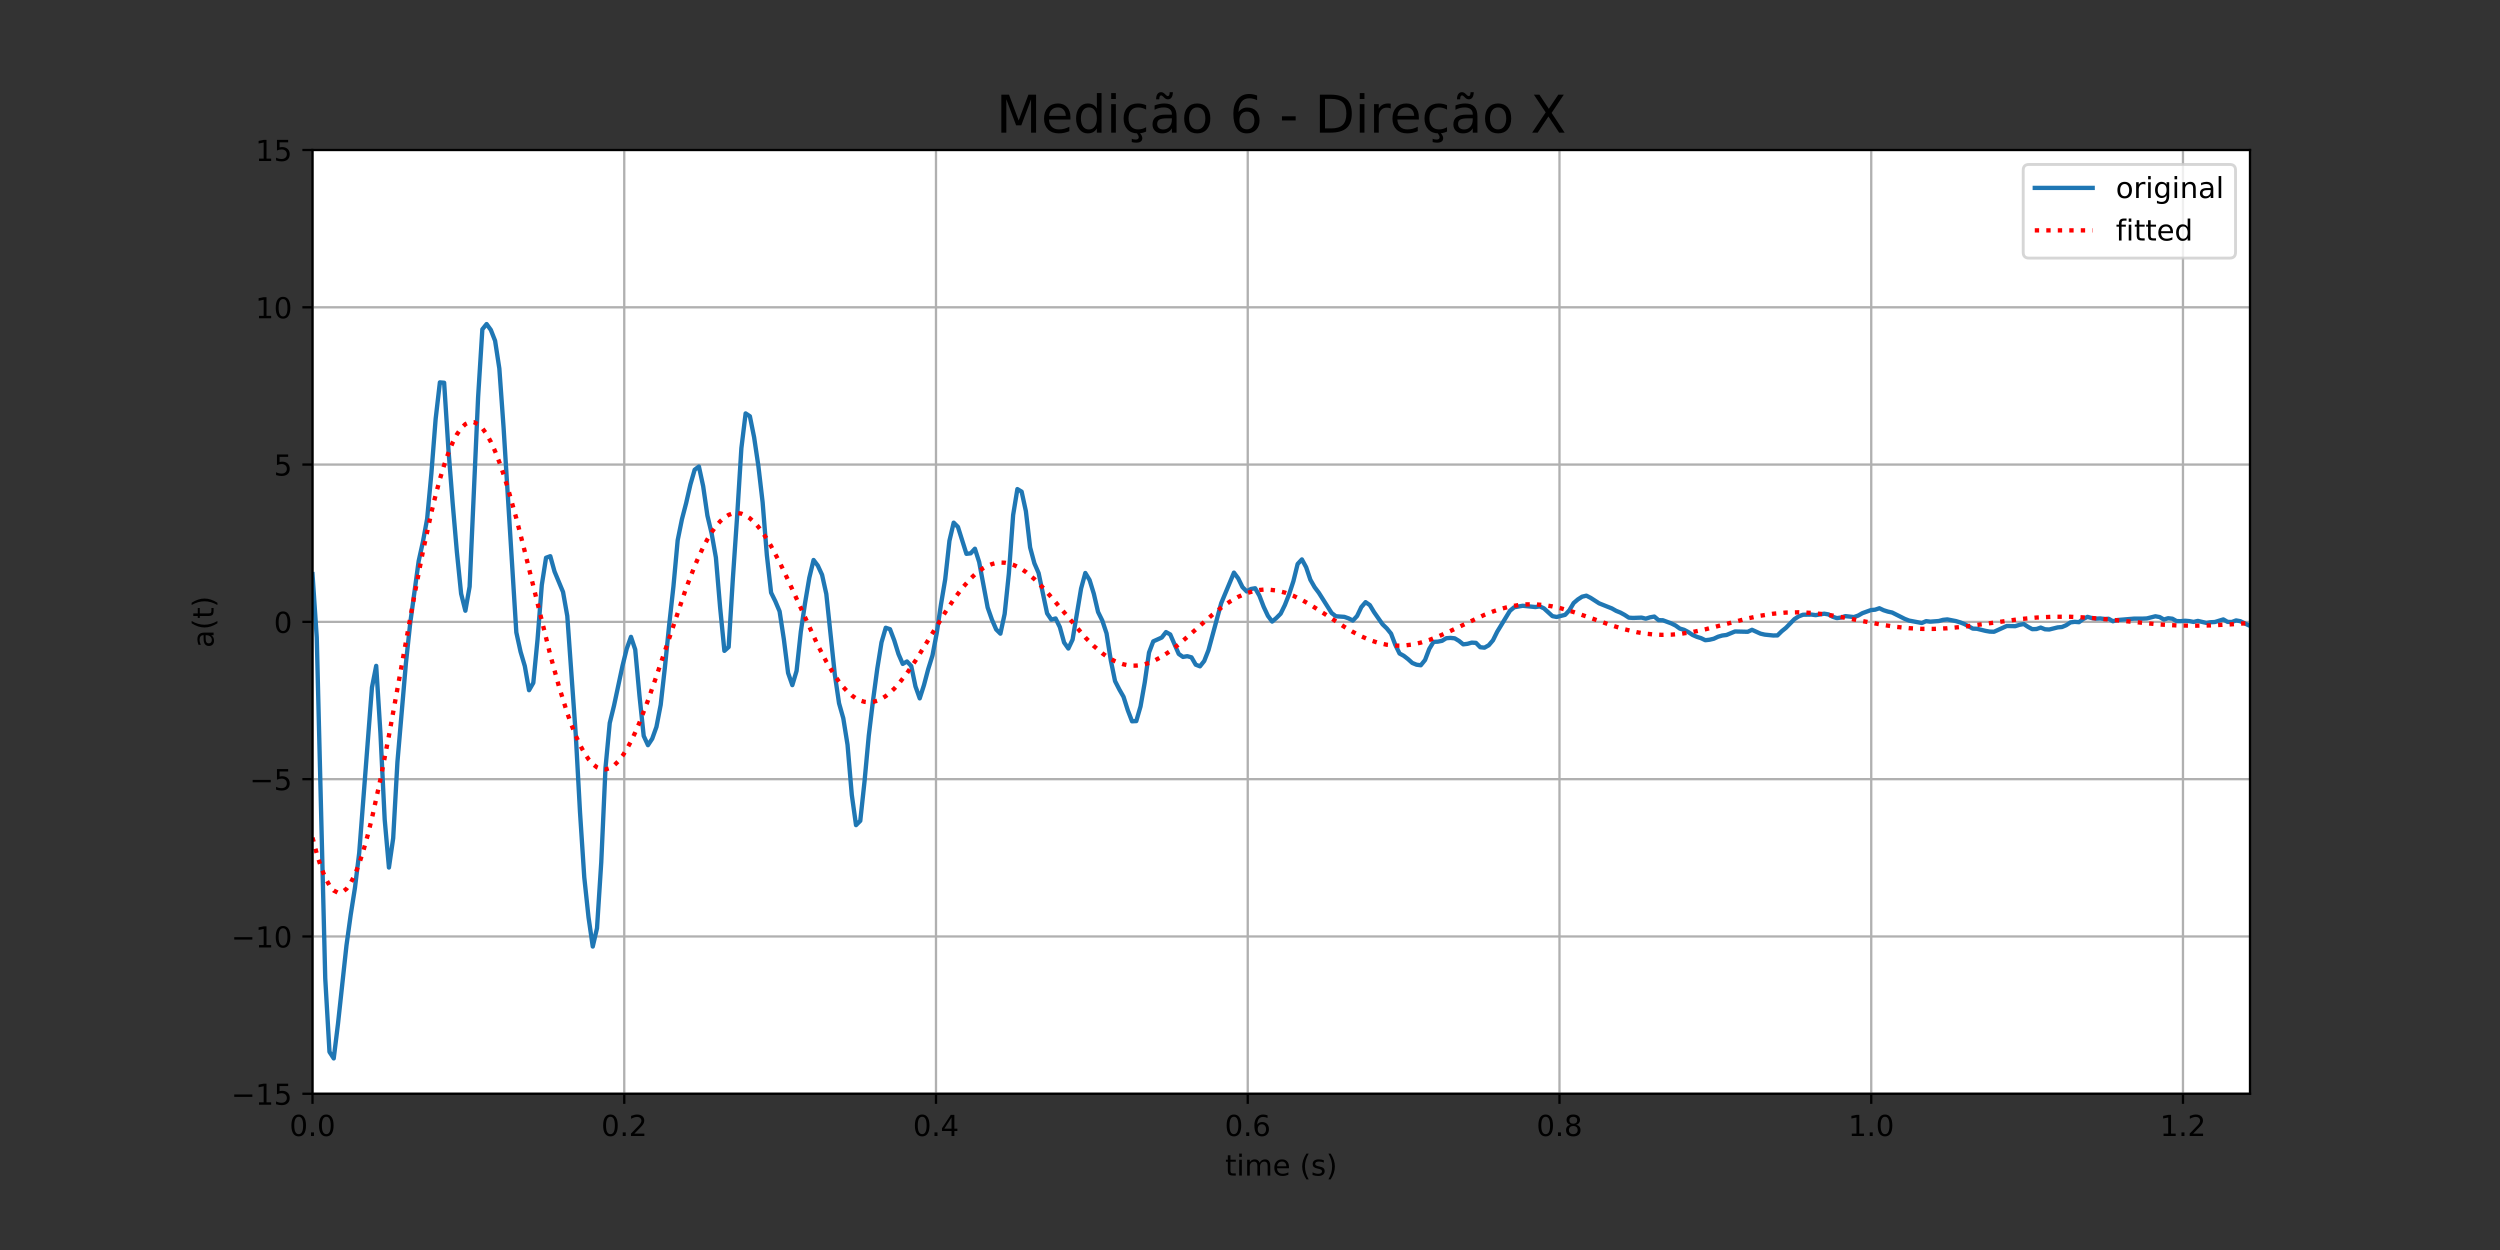<?xml version="1.0" encoding="utf-8" standalone="no"?>
<!DOCTYPE svg PUBLIC "-//W3C//DTD SVG 1.1//EN"
  "http://www.w3.org/Graphics/SVG/1.1/DTD/svg11.dtd">
<!-- Created with matplotlib (https://matplotlib.org/) -->
<svg height="432pt" version="1.1" viewBox="0 0 864 432" width="864pt" xmlns="http://www.w3.org/2000/svg" xmlns:xlink="http://www.w3.org/1999/xlink">
 <rect x="0" y="0" width="864" height="432" fill="#333333" stroke="none"/>
 <defs>
  <style type="text/css">*{stroke-linecap:butt;stroke-linejoin:round;}</style>
 </defs>
 <g id="figure_1">
  <g id="patch_1">
   <path d="M 0 432 
L 864 432 
L 864 0 
L 0 0 
z
" style="fill:none;"/>
  </g>
  <g id="axes_1">
   <g id="patch_2">
    <path d="M 108 378 
L 777.6 378 
L 777.6 51.84 
L 108 51.84 
z
" style="fill:#ffffff;"/>
   </g>
   <g id="matplotlib.axis_1">
    <g id="xtick_1">
     <g id="line2d_1">
      <path clip-path="url(#p789854ca48)" d="M 108 378 
L 108 51.84 
" style="fill:none;stroke:#b0b0b0;stroke-linecap:square;stroke-width:0.8;"/>
     </g>
     <g id="line2d_2">
      <defs>
       <path d="M 0 0 
L 0 3.5 
" id="mef9966f725" style="stroke:#000000;stroke-width:0.8;"/>
      </defs>
      <g>
       <use style="stroke:#000000;stroke-width:0.8;" x="108" xlink:href="#mef9966f725" y="378"/>
      </g>
     </g>
     <g id="text_1">
      <!-- 0.0 -->
      <g transform="translate(100.048 392.598)scale(0.1 -0.1)">
       <defs>
        <path d="M 31.781 66.406 
Q 24.172 66.406 20.328 58.906 
Q 16.5 51.422 16.5 36.375 
Q 16.5 21.391 20.328 13.891 
Q 24.172 6.391 31.781 6.391 
Q 39.453 6.391 43.281 13.891 
Q 47.125 21.391 47.125 36.375 
Q 47.125 51.422 43.281 58.906 
Q 39.453 66.406 31.781 66.406 
z
M 31.781 74.219 
Q 44.047 74.219 50.516 64.516 
Q 56.984 54.828 56.984 36.375 
Q 56.984 17.969 50.516 8.266 
Q 44.047 -1.422 31.781 -1.422 
Q 19.531 -1.422 13.062 8.266 
Q 6.594 17.969 6.594 36.375 
Q 6.594 54.828 13.062 64.516 
Q 19.531 74.219 31.781 74.219 
z
" id="DejaVuSans-48"/>
        <path d="M 10.688 12.406 
L 21 12.406 
L 21 0 
L 10.688 0 
z
" id="DejaVuSans-46"/>
       </defs>
       <use xlink:href="#DejaVuSans-48"/>
       <use x="63.623" xlink:href="#DejaVuSans-46"/>
       <use x="95.41" xlink:href="#DejaVuSans-48"/>
      </g>
     </g>
    </g>
    <g id="xtick_2">
     <g id="line2d_3">
      <path clip-path="url(#p789854ca48)" d="M 215.739 378 
L 215.739 51.84 
" style="fill:none;stroke:#b0b0b0;stroke-linecap:square;stroke-width:0.8;"/>
     </g>
     <g id="line2d_4">
      <g>
       <use style="stroke:#000000;stroke-width:0.8;" x="215.739" xlink:href="#mef9966f725" y="378"/>
      </g>
     </g>
     <g id="text_2">
      <!-- 0.2 -->
      <g transform="translate(207.788 392.598)scale(0.1 -0.1)">
       <defs>
        <path d="M 19.188 8.297 
L 53.609 8.297 
L 53.609 0 
L 7.328 0 
L 7.328 8.297 
Q 12.938 14.109 22.625 23.891 
Q 32.328 33.688 34.812 36.531 
Q 39.547 41.844 41.422 45.531 
Q 43.312 49.219 43.312 52.781 
Q 43.312 58.594 39.234 62.25 
Q 35.156 65.922 28.609 65.922 
Q 23.969 65.922 18.812 64.312 
Q 13.672 62.703 7.812 59.422 
L 7.812 69.391 
Q 13.766 71.781 18.938 73 
Q 24.125 74.219 28.422 74.219 
Q 39.75 74.219 46.484 68.547 
Q 53.219 62.891 53.219 53.422 
Q 53.219 48.922 51.531 44.891 
Q 49.859 40.875 45.406 35.406 
Q 44.188 33.984 37.641 27.219 
Q 31.109 20.453 19.188 8.297 
z
" id="DejaVuSans-50"/>
       </defs>
       <use xlink:href="#DejaVuSans-48"/>
       <use x="63.623" xlink:href="#DejaVuSans-46"/>
       <use x="95.41" xlink:href="#DejaVuSans-50"/>
      </g>
     </g>
    </g>
    <g id="xtick_3">
     <g id="line2d_5">
      <path clip-path="url(#p789854ca48)" d="M 323.479 378 
L 323.479 51.84 
" style="fill:none;stroke:#b0b0b0;stroke-linecap:square;stroke-width:0.8;"/>
     </g>
     <g id="line2d_6">
      <g>
       <use style="stroke:#000000;stroke-width:0.8;" x="323.479" xlink:href="#mef9966f725" y="378"/>
      </g>
     </g>
     <g id="text_3">
      <!-- 0.4 -->
      <g transform="translate(315.527 392.598)scale(0.1 -0.1)">
       <defs>
        <path d="M 37.797 64.312 
L 12.891 25.391 
L 37.797 25.391 
z
M 35.203 72.906 
L 47.609 72.906 
L 47.609 25.391 
L 58.016 25.391 
L 58.016 17.188 
L 47.609 17.188 
L 47.609 0 
L 37.797 0 
L 37.797 17.188 
L 4.891 17.188 
L 4.891 26.703 
z
" id="DejaVuSans-52"/>
       </defs>
       <use xlink:href="#DejaVuSans-48"/>
       <use x="63.623" xlink:href="#DejaVuSans-46"/>
       <use x="95.41" xlink:href="#DejaVuSans-52"/>
      </g>
     </g>
    </g>
    <g id="xtick_4">
     <g id="line2d_7">
      <path clip-path="url(#p789854ca48)" d="M 431.218 378 
L 431.218 51.84 
" style="fill:none;stroke:#b0b0b0;stroke-linecap:square;stroke-width:0.8;"/>
     </g>
     <g id="line2d_8">
      <g>
       <use style="stroke:#000000;stroke-width:0.8;" x="431.218" xlink:href="#mef9966f725" y="378"/>
      </g>
     </g>
     <g id="text_4">
      <!-- 0.6 -->
      <g transform="translate(423.266 392.598)scale(0.1 -0.1)">
       <defs>
        <path d="M 33.016 40.375 
Q 26.375 40.375 22.484 35.828 
Q 18.609 31.297 18.609 23.391 
Q 18.609 15.531 22.484 10.953 
Q 26.375 6.391 33.016 6.391 
Q 39.656 6.391 43.531 10.953 
Q 47.406 15.531 47.406 23.391 
Q 47.406 31.297 43.531 35.828 
Q 39.656 40.375 33.016 40.375 
z
M 52.594 71.297 
L 52.594 62.312 
Q 48.875 64.062 45.094 64.984 
Q 41.312 65.922 37.594 65.922 
Q 27.828 65.922 22.672 59.328 
Q 17.531 52.734 16.797 39.406 
Q 19.672 43.656 24.016 45.922 
Q 28.375 48.188 33.594 48.188 
Q 44.578 48.188 50.953 41.516 
Q 57.328 34.859 57.328 23.391 
Q 57.328 12.156 50.688 5.359 
Q 44.047 -1.422 33.016 -1.422 
Q 20.359 -1.422 13.672 8.266 
Q 6.984 17.969 6.984 36.375 
Q 6.984 53.656 15.188 63.938 
Q 23.391 74.219 37.203 74.219 
Q 40.922 74.219 44.703 73.484 
Q 48.484 72.75 52.594 71.297 
z
" id="DejaVuSans-54"/>
       </defs>
       <use xlink:href="#DejaVuSans-48"/>
       <use x="63.623" xlink:href="#DejaVuSans-46"/>
       <use x="95.41" xlink:href="#DejaVuSans-54"/>
      </g>
     </g>
    </g>
    <g id="xtick_5">
     <g id="line2d_9">
      <path clip-path="url(#p789854ca48)" d="M 538.957 378 
L 538.957 51.84 
" style="fill:none;stroke:#b0b0b0;stroke-linecap:square;stroke-width:0.8;"/>
     </g>
     <g id="line2d_10">
      <g>
       <use style="stroke:#000000;stroke-width:0.8;" x="538.957" xlink:href="#mef9966f725" y="378"/>
      </g>
     </g>
     <g id="text_5">
      <!-- 0.8 -->
      <g transform="translate(531.006 392.598)scale(0.1 -0.1)">
       <defs>
        <path d="M 31.781 34.625 
Q 24.75 34.625 20.719 30.859 
Q 16.703 27.094 16.703 20.516 
Q 16.703 13.922 20.719 10.156 
Q 24.75 6.391 31.781 6.391 
Q 38.812 6.391 42.859 10.172 
Q 46.922 13.969 46.922 20.516 
Q 46.922 27.094 42.891 30.859 
Q 38.875 34.625 31.781 34.625 
z
M 21.922 38.812 
Q 15.578 40.375 12.031 44.719 
Q 8.5 49.078 8.5 55.328 
Q 8.5 64.062 14.719 69.141 
Q 20.953 74.219 31.781 74.219 
Q 42.672 74.219 48.875 69.141 
Q 55.078 64.062 55.078 55.328 
Q 55.078 49.078 51.531 44.719 
Q 48 40.375 41.703 38.812 
Q 48.828 37.156 52.797 32.312 
Q 56.781 27.484 56.781 20.516 
Q 56.781 9.906 50.312 4.234 
Q 43.844 -1.422 31.781 -1.422 
Q 19.734 -1.422 13.25 4.234 
Q 6.781 9.906 6.781 20.516 
Q 6.781 27.484 10.781 32.312 
Q 14.797 37.156 21.922 38.812 
z
M 18.312 54.391 
Q 18.312 48.734 21.844 45.562 
Q 25.391 42.391 31.781 42.391 
Q 38.141 42.391 41.719 45.562 
Q 45.312 48.734 45.312 54.391 
Q 45.312 60.062 41.719 63.234 
Q 38.141 66.406 31.781 66.406 
Q 25.391 66.406 21.844 63.234 
Q 18.312 60.062 18.312 54.391 
z
" id="DejaVuSans-56"/>
       </defs>
       <use xlink:href="#DejaVuSans-48"/>
       <use x="63.623" xlink:href="#DejaVuSans-46"/>
       <use x="95.41" xlink:href="#DejaVuSans-56"/>
      </g>
     </g>
    </g>
    <g id="xtick_6">
     <g id="line2d_11">
      <path clip-path="url(#p789854ca48)" d="M 646.697 378 
L 646.697 51.84 
" style="fill:none;stroke:#b0b0b0;stroke-linecap:square;stroke-width:0.8;"/>
     </g>
     <g id="line2d_12">
      <g>
       <use style="stroke:#000000;stroke-width:0.8;" x="646.697" xlink:href="#mef9966f725" y="378"/>
      </g>
     </g>
     <g id="text_6">
      <!-- 1.0 -->
      <g transform="translate(638.745 392.598)scale(0.1 -0.1)">
       <defs>
        <path d="M 12.406 8.297 
L 28.516 8.297 
L 28.516 63.922 
L 10.984 60.406 
L 10.984 69.391 
L 28.422 72.906 
L 38.281 72.906 
L 38.281 8.297 
L 54.391 8.297 
L 54.391 0 
L 12.406 0 
z
" id="DejaVuSans-49"/>
       </defs>
       <use xlink:href="#DejaVuSans-49"/>
       <use x="63.623" xlink:href="#DejaVuSans-46"/>
       <use x="95.41" xlink:href="#DejaVuSans-48"/>
      </g>
     </g>
    </g>
    <g id="xtick_7">
     <g id="line2d_13">
      <path clip-path="url(#p789854ca48)" d="M 754.436 378 
L 754.436 51.84 
" style="fill:none;stroke:#b0b0b0;stroke-linecap:square;stroke-width:0.8;"/>
     </g>
     <g id="line2d_14">
      <g>
       <use style="stroke:#000000;stroke-width:0.8;" x="754.436" xlink:href="#mef9966f725" y="378"/>
      </g>
     </g>
     <g id="text_7">
      <!-- 1.2 -->
      <g transform="translate(746.484 392.598)scale(0.1 -0.1)">
       <use xlink:href="#DejaVuSans-49"/>
       <use x="63.623" xlink:href="#DejaVuSans-46"/>
       <use x="95.41" xlink:href="#DejaVuSans-50"/>
      </g>
     </g>
    </g>
    <g id="text_8">
     <!-- time (s) -->
     <g transform="translate(423.409 406.277)scale(0.1 -0.1)">
      <defs>
       <path d="M 18.312 70.219 
L 18.312 54.688 
L 36.812 54.688 
L 36.812 47.703 
L 18.312 47.703 
L 18.312 18.016 
Q 18.312 11.328 20.141 9.422 
Q 21.969 7.516 27.594 7.516 
L 36.812 7.516 
L 36.812 0 
L 27.594 0 
Q 17.188 0 13.234 3.875 
Q 9.281 7.766 9.281 18.016 
L 9.281 47.703 
L 2.688 47.703 
L 2.688 54.688 
L 9.281 54.688 
L 9.281 70.219 
z
" id="DejaVuSans-116"/>
       <path d="M 9.422 54.688 
L 18.406 54.688 
L 18.406 0 
L 9.422 0 
z
M 9.422 75.984 
L 18.406 75.984 
L 18.406 64.594 
L 9.422 64.594 
z
" id="DejaVuSans-105"/>
       <path d="M 52 44.188 
Q 55.375 50.25 60.062 53.125 
Q 64.75 56 71.094 56 
Q 79.641 56 84.281 50.016 
Q 88.922 44.047 88.922 33.016 
L 88.922 0 
L 79.891 0 
L 79.891 32.719 
Q 79.891 40.578 77.094 44.375 
Q 74.312 48.188 68.609 48.188 
Q 61.625 48.188 57.562 43.547 
Q 53.516 38.922 53.516 30.906 
L 53.516 0 
L 44.484 0 
L 44.484 32.719 
Q 44.484 40.625 41.703 44.406 
Q 38.922 48.188 33.109 48.188 
Q 26.219 48.188 22.156 43.531 
Q 18.109 38.875 18.109 30.906 
L 18.109 0 
L 9.078 0 
L 9.078 54.688 
L 18.109 54.688 
L 18.109 46.188 
Q 21.188 51.219 25.484 53.609 
Q 29.781 56 35.688 56 
Q 41.656 56 45.828 52.969 
Q 50 49.953 52 44.188 
z
" id="DejaVuSans-109"/>
       <path d="M 56.203 29.594 
L 56.203 25.203 
L 14.891 25.203 
Q 15.484 15.922 20.484 11.062 
Q 25.484 6.203 34.422 6.203 
Q 39.594 6.203 44.453 7.469 
Q 49.312 8.734 54.109 11.281 
L 54.109 2.781 
Q 49.266 0.734 44.188 -0.344 
Q 39.109 -1.422 33.891 -1.422 
Q 20.797 -1.422 13.156 6.188 
Q 5.516 13.812 5.516 26.812 
Q 5.516 40.234 12.766 48.109 
Q 20.016 56 32.328 56 
Q 43.359 56 49.781 48.891 
Q 56.203 41.797 56.203 29.594 
z
M 47.219 32.234 
Q 47.125 39.594 43.094 43.984 
Q 39.062 48.391 32.422 48.391 
Q 24.906 48.391 20.391 44.141 
Q 15.875 39.891 15.188 32.172 
z
" id="DejaVuSans-101"/>
       <path id="DejaVuSans-32"/>
       <path d="M 31 75.875 
Q 24.469 64.656 21.281 53.656 
Q 18.109 42.672 18.109 31.391 
Q 18.109 20.125 21.312 9.062 
Q 24.516 -2 31 -13.188 
L 23.188 -13.188 
Q 15.875 -1.703 12.234 9.375 
Q 8.594 20.453 8.594 31.391 
Q 8.594 42.281 12.203 53.312 
Q 15.828 64.359 23.188 75.875 
z
" id="DejaVuSans-40"/>
       <path d="M 44.281 53.078 
L 44.281 44.578 
Q 40.484 46.531 36.375 47.5 
Q 32.281 48.484 27.875 48.484 
Q 21.188 48.484 17.844 46.438 
Q 14.5 44.391 14.5 40.281 
Q 14.5 37.156 16.891 35.375 
Q 19.281 33.594 26.516 31.984 
L 29.594 31.297 
Q 39.156 29.25 43.188 25.516 
Q 47.219 21.781 47.219 15.094 
Q 47.219 7.469 41.188 3.016 
Q 35.156 -1.422 24.609 -1.422 
Q 20.219 -1.422 15.453 -0.562 
Q 10.688 0.297 5.422 2 
L 5.422 11.281 
Q 10.406 8.688 15.234 7.391 
Q 20.062 6.109 24.812 6.109 
Q 31.156 6.109 34.562 8.281 
Q 37.984 10.453 37.984 14.406 
Q 37.984 18.062 35.516 20.016 
Q 33.062 21.969 24.703 23.781 
L 21.578 24.516 
Q 13.234 26.266 9.516 29.906 
Q 5.812 33.547 5.812 39.891 
Q 5.812 47.609 11.281 51.797 
Q 16.75 56 26.812 56 
Q 31.781 56 36.172 55.266 
Q 40.578 54.547 44.281 53.078 
z
" id="DejaVuSans-115"/>
       <path d="M 8.016 75.875 
L 15.828 75.875 
Q 23.141 64.359 26.781 53.312 
Q 30.422 42.281 30.422 31.391 
Q 30.422 20.453 26.781 9.375 
Q 23.141 -1.703 15.828 -13.188 
L 8.016 -13.188 
Q 14.5 -2 17.703 9.062 
Q 20.906 20.125 20.906 31.391 
Q 20.906 42.672 17.703 53.656 
Q 14.5 64.656 8.016 75.875 
z
" id="DejaVuSans-41"/>
      </defs>
      <use xlink:href="#DejaVuSans-116"/>
      <use x="39.209" xlink:href="#DejaVuSans-105"/>
      <use x="66.992" xlink:href="#DejaVuSans-109"/>
      <use x="164.404" xlink:href="#DejaVuSans-101"/>
      <use x="225.928" xlink:href="#DejaVuSans-32"/>
      <use x="257.715" xlink:href="#DejaVuSans-40"/>
      <use x="296.729" xlink:href="#DejaVuSans-115"/>
      <use x="348.828" xlink:href="#DejaVuSans-41"/>
     </g>
    </g>
   </g>
   <g id="matplotlib.axis_2">
    <g id="ytick_1">
     <g id="line2d_15">
      <path clip-path="url(#p789854ca48)" d="M 108 378 
L 777.6 378 
" style="fill:none;stroke:#b0b0b0;stroke-linecap:square;stroke-width:0.8;"/>
     </g>
     <g id="line2d_16">
      <defs>
       <path d="M 0 0 
L -3.5 0 
" id="md896294104" style="stroke:#000000;stroke-width:0.8;"/>
      </defs>
      <g>
       <use style="stroke:#000000;stroke-width:0.8;" x="108" xlink:href="#md896294104" y="378"/>
      </g>
     </g>
     <g id="text_9">
      <!-- −15 -->
      <g transform="translate(79.895 381.799)scale(0.1 -0.1)">
       <defs>
        <path d="M 10.594 35.5 
L 73.188 35.5 
L 73.188 27.203 
L 10.594 27.203 
z
" id="DejaVuSans-8722"/>
        <path d="M 10.797 72.906 
L 49.516 72.906 
L 49.516 64.594 
L 19.828 64.594 
L 19.828 46.734 
Q 21.969 47.469 24.109 47.828 
Q 26.266 48.188 28.422 48.188 
Q 40.625 48.188 47.75 41.5 
Q 54.891 34.812 54.891 23.391 
Q 54.891 11.625 47.562 5.094 
Q 40.234 -1.422 26.906 -1.422 
Q 22.312 -1.422 17.547 -0.641 
Q 12.797 0.141 7.719 1.703 
L 7.719 11.625 
Q 12.109 9.234 16.797 8.062 
Q 21.484 6.891 26.703 6.891 
Q 35.156 6.891 40.078 11.328 
Q 45.016 15.766 45.016 23.391 
Q 45.016 31 40.078 35.438 
Q 35.156 39.891 26.703 39.891 
Q 22.75 39.891 18.812 39.016 
Q 14.891 38.141 10.797 36.281 
z
" id="DejaVuSans-53"/>
       </defs>
       <use xlink:href="#DejaVuSans-8722"/>
       <use x="83.789" xlink:href="#DejaVuSans-49"/>
       <use x="147.412" xlink:href="#DejaVuSans-53"/>
      </g>
     </g>
    </g>
    <g id="ytick_2">
     <g id="line2d_17">
      <path clip-path="url(#p789854ca48)" d="M 108 323.64 
L 777.6 323.64 
" style="fill:none;stroke:#b0b0b0;stroke-linecap:square;stroke-width:0.8;"/>
     </g>
     <g id="line2d_18">
      <g>
       <use style="stroke:#000000;stroke-width:0.8;" x="108" xlink:href="#md896294104" y="323.64"/>
      </g>
     </g>
     <g id="text_10">
      <!-- −10 -->
      <g transform="translate(79.895 327.439)scale(0.1 -0.1)">
       <use xlink:href="#DejaVuSans-8722"/>
       <use x="83.789" xlink:href="#DejaVuSans-49"/>
       <use x="147.412" xlink:href="#DejaVuSans-48"/>
      </g>
     </g>
    </g>
    <g id="ytick_3">
     <g id="line2d_19">
      <path clip-path="url(#p789854ca48)" d="M 108 269.28 
L 777.6 269.28 
" style="fill:none;stroke:#b0b0b0;stroke-linecap:square;stroke-width:0.8;"/>
     </g>
     <g id="line2d_20">
      <g>
       <use style="stroke:#000000;stroke-width:0.8;" x="108" xlink:href="#md896294104" y="269.28"/>
      </g>
     </g>
     <g id="text_11">
      <!-- −5 -->
      <g transform="translate(86.258 273.079)scale(0.1 -0.1)">
       <use xlink:href="#DejaVuSans-8722"/>
       <use x="83.789" xlink:href="#DejaVuSans-53"/>
      </g>
     </g>
    </g>
    <g id="ytick_4">
     <g id="line2d_21">
      <path clip-path="url(#p789854ca48)" d="M 108 214.92 
L 777.6 214.92 
" style="fill:none;stroke:#b0b0b0;stroke-linecap:square;stroke-width:0.8;"/>
     </g>
     <g id="line2d_22">
      <g>
       <use style="stroke:#000000;stroke-width:0.8;" x="108" xlink:href="#md896294104" y="214.92"/>
      </g>
     </g>
     <g id="text_12">
      <!-- 0 -->
      <g transform="translate(94.638 218.719)scale(0.1 -0.1)">
       <use xlink:href="#DejaVuSans-48"/>
      </g>
     </g>
    </g>
    <g id="ytick_5">
     <g id="line2d_23">
      <path clip-path="url(#p789854ca48)" d="M 108 160.56 
L 777.6 160.56 
" style="fill:none;stroke:#b0b0b0;stroke-linecap:square;stroke-width:0.8;"/>
     </g>
     <g id="line2d_24">
      <g>
       <use style="stroke:#000000;stroke-width:0.8;" x="108" xlink:href="#md896294104" y="160.56"/>
      </g>
     </g>
     <g id="text_13">
      <!-- 5 -->
      <g transform="translate(94.638 164.359)scale(0.1 -0.1)">
       <use xlink:href="#DejaVuSans-53"/>
      </g>
     </g>
    </g>
    <g id="ytick_6">
     <g id="line2d_25">
      <path clip-path="url(#p789854ca48)" d="M 108 106.2 
L 777.6 106.2 
" style="fill:none;stroke:#b0b0b0;stroke-linecap:square;stroke-width:0.8;"/>
     </g>
     <g id="line2d_26">
      <g>
       <use style="stroke:#000000;stroke-width:0.8;" x="108" xlink:href="#md896294104" y="106.2"/>
      </g>
     </g>
     <g id="text_14">
      <!-- 10 -->
      <g transform="translate(88.275 109.999)scale(0.1 -0.1)">
       <use xlink:href="#DejaVuSans-49"/>
       <use x="63.623" xlink:href="#DejaVuSans-48"/>
      </g>
     </g>
    </g>
    <g id="ytick_7">
     <g id="line2d_27">
      <path clip-path="url(#p789854ca48)" d="M 108 51.84 
L 777.6 51.84 
" style="fill:none;stroke:#b0b0b0;stroke-linecap:square;stroke-width:0.8;"/>
     </g>
     <g id="line2d_28">
      <g>
       <use style="stroke:#000000;stroke-width:0.8;" x="108" xlink:href="#md896294104" y="51.84"/>
      </g>
     </g>
     <g id="text_15">
      <!-- 15 -->
      <g transform="translate(88.275 55.639)scale(0.1 -0.1)">
       <use xlink:href="#DejaVuSans-49"/>
       <use x="63.623" xlink:href="#DejaVuSans-53"/>
      </g>
     </g>
    </g>
    <g id="text_16">
     <!-- a(t) -->
     <g transform="translate(73.816 223.846)rotate(-90)scale(0.1 -0.1)">
      <defs>
       <path d="M 34.281 27.484 
Q 23.391 27.484 19.188 25 
Q 14.984 22.516 14.984 16.5 
Q 14.984 11.719 18.141 8.906 
Q 21.297 6.109 26.703 6.109 
Q 34.188 6.109 38.703 11.406 
Q 43.219 16.703 43.219 25.484 
L 43.219 27.484 
z
M 52.203 31.203 
L 52.203 0 
L 43.219 0 
L 43.219 8.297 
Q 40.141 3.328 35.547 0.953 
Q 30.953 -1.422 24.312 -1.422 
Q 15.922 -1.422 10.953 3.297 
Q 6 8.016 6 15.922 
Q 6 25.141 12.172 29.828 
Q 18.359 34.516 30.609 34.516 
L 43.219 34.516 
L 43.219 35.406 
Q 43.219 41.609 39.141 45 
Q 35.062 48.391 27.688 48.391 
Q 23 48.391 18.547 47.266 
Q 14.109 46.141 10.016 43.891 
L 10.016 52.203 
Q 14.938 54.109 19.578 55.047 
Q 24.219 56 28.609 56 
Q 40.484 56 46.344 49.844 
Q 52.203 43.703 52.203 31.203 
z
" id="DejaVuSans-97"/>
      </defs>
      <use xlink:href="#DejaVuSans-97"/>
      <use x="61.279" xlink:href="#DejaVuSans-40"/>
      <use x="100.293" xlink:href="#DejaVuSans-116"/>
      <use x="139.502" xlink:href="#DejaVuSans-41"/>
     </g>
    </g>
   </g>
   <g id="line2d_29">
    <path clip-path="url(#p789854ca48)" d="M 108 198.416 
L 109.468 220.291 
L 112.403 338.111 
L 113.87 363.534 
L 115.338 365.789 
L 116.805 353.86 
L 119.74 326.752 
L 121.208 316.113 
L 122.675 306.816 
L 124.143 294.739 
L 128.545 237.586 
L 130.013 230.125 
L 131.48 253.451 
L 132.948 283.228 
L 134.415 299.815 
L 135.883 289.69 
L 137.35 263.374 
L 140.285 229.198 
L 141.753 215.486 
L 144.688 193.923 
L 146.155 187.272 
L 147.623 179.283 
L 149.09 163.55 
L 150.558 144.807 
L 152.025 132.153 
L 153.493 132.276 
L 154.961 155.092 
L 156.428 173.767 
L 157.896 190.75 
L 159.363 205.189 
L 160.831 211.064 
L 162.298 202.745 
L 165.233 137.264 
L 166.701 113.815 
L 168.168 111.995 
L 169.636 114.025 
L 171.103 117.773 
L 172.571 127.361 
L 174.038 147.788 
L 178.441 218.548 
L 179.908 225.241 
L 181.376 230.207 
L 182.843 238.535 
L 184.311 235.99 
L 185.778 220.963 
L 187.246 202.164 
L 188.713 192.76 
L 190.181 192.222 
L 191.648 197.527 
L 194.583 204.585 
L 196.051 212.88 
L 198.986 253.945 
L 200.453 280.74 
L 201.921 303.178 
L 203.389 316.993 
L 204.856 327.122 
L 206.324 320.805 
L 207.791 298.053 
L 209.259 265.369 
L 210.726 249.882 
L 212.194 243.9 
L 215.129 230.148 
L 216.596 224.212 
L 218.064 220.099 
L 219.531 224.48 
L 220.999 240.4 
L 222.466 254.334 
L 223.934 257.53 
L 225.401 255.307 
L 226.869 251.202 
L 228.336 243.571 
L 229.804 230.502 
L 231.271 215.963 
L 232.739 202.68 
L 234.206 186.713 
L 235.674 179.466 
L 237.141 173.842 
L 238.609 167.43 
L 240.076 162.338 
L 241.544 161.238 
L 243.011 168.022 
L 244.479 178.187 
L 245.946 184.387 
L 247.414 192.697 
L 248.882 210.041 
L 250.349 224.934 
L 251.817 223.615 
L 253.284 199.824 
L 254.752 178.467 
L 256.219 154.912 
L 257.687 142.879 
L 259.154 143.85 
L 260.622 151.119 
L 262.089 161.003 
L 263.557 173.553 
L 265.024 191.849 
L 266.492 204.823 
L 267.959 207.815 
L 269.427 211.282 
L 270.894 220.895 
L 272.362 232.571 
L 273.829 236.78 
L 275.297 231.864 
L 276.764 218.3 
L 278.232 208.383 
L 279.699 199.672 
L 281.167 193.537 
L 282.634 195.473 
L 284.102 198.653 
L 285.569 205.266 
L 288.504 233.071 
L 289.972 243.047 
L 291.439 248.226 
L 292.907 257.397 
L 294.374 274.656 
L 295.842 285.164 
L 297.31 283.681 
L 298.777 270.098 
L 300.245 254.281 
L 301.712 242.125 
L 303.18 231.158 
L 304.647 222.004 
L 306.115 216.952 
L 307.582 217.447 
L 309.05 221.313 
L 310.517 226.042 
L 311.985 229.445 
L 313.452 228.605 
L 314.92 230.172 
L 316.387 237.229 
L 317.855 241.355 
L 319.322 236.777 
L 320.79 231.24 
L 322.257 226.55 
L 323.725 218.838 
L 325.192 208.964 
L 326.66 200.225 
L 328.127 186.9 
L 329.595 180.631 
L 331.062 182.105 
L 333.997 191.403 
L 335.465 191.231 
L 336.932 189.64 
L 338.4 194.248 
L 341.335 209.963 
L 342.803 214.138 
L 344.27 217.525 
L 345.738 218.988 
L 347.205 212.181 
L 348.673 198.122 
L 350.14 177.993 
L 351.608 169.03 
L 353.075 169.917 
L 354.543 176.66 
L 356.01 189.196 
L 357.478 194.665 
L 358.945 198.064 
L 361.88 211.985 
L 363.348 214.159 
L 364.815 213.738 
L 366.283 216.732 
L 367.75 222.054 
L 369.218 224.13 
L 370.685 221.049 
L 373.62 203.403 
L 375.088 198.025 
L 376.555 200.448 
L 378.023 205.191 
L 379.49 211.499 
L 380.958 214.482 
L 382.425 218.903 
L 383.893 228.199 
L 385.36 235.386 
L 386.828 238.256 
L 388.296 240.828 
L 389.763 245.454 
L 391.231 249.278 
L 392.698 249.207 
L 394.166 244.135 
L 395.633 235.815 
L 397.101 225.516 
L 398.568 221.652 
L 401.503 220.332 
L 402.971 218.448 
L 404.438 219.273 
L 407.373 226.007 
L 408.841 227.033 
L 410.308 226.779 
L 411.776 227.178 
L 413.243 229.71 
L 414.711 230.287 
L 416.178 228.438 
L 417.646 224.702 
L 422.048 208.465 
L 426.451 197.904 
L 427.918 199.884 
L 429.386 202.884 
L 430.853 204.4 
L 432.321 203.552 
L 433.788 203.301 
L 435.256 205.893 
L 436.724 209.702 
L 438.191 212.838 
L 439.659 214.81 
L 441.126 213.566 
L 442.594 212.087 
L 444.061 209.084 
L 445.529 205.34 
L 446.996 200.87 
L 448.464 194.913 
L 449.931 193.333 
L 451.399 196.034 
L 452.866 200.365 
L 454.334 202.938 
L 455.801 204.886 
L 460.204 211.85 
L 461.671 212.977 
L 464.606 213.191 
L 466.074 213.708 
L 467.541 214.469 
L 469.009 212.891 
L 470.476 209.819 
L 471.944 208.105 
L 473.411 209.124 
L 474.879 211.566 
L 477.814 215.764 
L 479.281 217.184 
L 480.749 218.985 
L 482.217 222.868 
L 483.684 225.847 
L 485.152 226.655 
L 486.619 227.789 
L 488.087 229.117 
L 489.554 229.721 
L 491.022 229.919 
L 492.489 228.109 
L 493.957 224.273 
L 495.424 221.832 
L 496.892 221.761 
L 498.359 221.47 
L 499.827 220.57 
L 501.294 220.46 
L 502.762 220.612 
L 504.229 221.494 
L 505.697 222.683 
L 507.164 222.504 
L 508.632 222.089 
L 510.099 222.176 
L 511.567 223.68 
L 513.034 223.834 
L 514.502 223.009 
L 515.969 221.289 
L 517.437 218.32 
L 521.839 211.085 
L 523.307 209.867 
L 526.242 209.353 
L 530.645 209.797 
L 532.112 209.566 
L 533.58 210.245 
L 536.515 212.935 
L 537.982 213.223 
L 540.917 212.488 
L 542.385 210.893 
L 543.852 208.408 
L 545.32 207.154 
L 546.787 206.208 
L 548.255 205.866 
L 549.722 206.618 
L 552.657 208.513 
L 555.592 209.693 
L 557.06 210.272 
L 558.527 211.109 
L 559.995 211.702 
L 561.462 212.503 
L 562.93 213.466 
L 564.397 213.558 
L 567.332 213.449 
L 568.8 213.812 
L 570.267 213.346 
L 571.735 213.086 
L 573.202 214.328 
L 574.67 214.355 
L 577.605 215.45 
L 579.073 216.183 
L 580.54 217.233 
L 582.008 217.66 
L 583.475 218.437 
L 584.943 219.435 
L 586.41 220.08 
L 587.878 220.544 
L 589.345 221.257 
L 590.813 221.094 
L 592.28 220.746 
L 593.748 220.058 
L 595.215 219.636 
L 596.683 219.446 
L 599.618 218.237 
L 604.02 218.35 
L 605.488 217.661 
L 608.423 218.987 
L 609.89 219.326 
L 612.825 219.625 
L 614.293 219.597 
L 615.76 218.156 
L 617.228 216.974 
L 620.163 213.966 
L 621.631 213.025 
L 623.098 212.456 
L 626.033 212.396 
L 627.501 212.596 
L 630.436 212.091 
L 631.903 212.333 
L 633.371 213.147 
L 634.838 213.629 
L 636.306 213.405 
L 637.773 212.929 
L 640.708 213.26 
L 642.176 212.749 
L 643.643 211.914 
L 646.578 210.848 
L 648.046 210.71 
L 649.513 210.21 
L 650.981 210.901 
L 652.448 211.367 
L 653.916 211.686 
L 658.318 213.906 
L 659.786 214.479 
L 664.188 215.306 
L 665.656 214.671 
L 667.123 214.848 
L 670.059 214.625 
L 671.526 214.221 
L 672.994 214.066 
L 675.929 214.641 
L 677.396 215.076 
L 678.864 215.647 
L 681.799 217.242 
L 683.266 217.31 
L 686.201 218.032 
L 687.669 218.287 
L 689.136 218.336 
L 693.539 216.344 
L 696.474 216.404 
L 697.941 215.936 
L 699.409 215.666 
L 700.876 216.639 
L 702.344 217.44 
L 703.811 217.39 
L 705.279 216.891 
L 706.746 217.48 
L 708.214 217.557 
L 711.149 216.828 
L 712.616 216.695 
L 714.084 216.073 
L 715.552 215.099 
L 717.019 214.909 
L 718.487 215.026 
L 719.954 213.924 
L 721.422 213.188 
L 722.889 213.583 
L 724.357 213.811 
L 725.824 213.725 
L 727.292 213.929 
L 728.759 213.847 
L 730.227 214.708 
L 731.694 214.289 
L 737.564 213.799 
L 740.499 213.801 
L 741.967 213.729 
L 744.902 212.986 
L 746.369 213.258 
L 747.837 214.109 
L 749.304 213.661 
L 750.772 213.828 
L 752.239 214.661 
L 753.707 214.67 
L 755.174 214.533 
L 756.642 214.658 
L 758.109 214.94 
L 759.577 214.589 
L 762.512 215.274 
L 763.98 215.041 
L 765.447 214.971 
L 768.382 214.072 
L 769.85 214.925 
L 771.317 214.965 
L 772.785 214.414 
L 774.252 214.685 
L 777.187 216.13 
L 778.655 216.476 
L 778.655 216.476 
" style="fill:none;stroke:#1f77b4;stroke-linecap:square;stroke-width:1.5;"/>
   </g>
   <g id="line2d_30">
    <path clip-path="url(#p789854ca48)" d="M 108 289.476 
L 109.468 295.02 
L 110.935 299.645 
L 112.403 303.323 
L 113.87 306.034 
L 115.338 307.769 
L 116.805 308.531 
L 118.273 308.329 
L 119.74 307.184 
L 121.208 305.127 
L 122.675 302.196 
L 124.143 298.436 
L 125.61 293.903 
L 127.078 288.657 
L 128.545 282.766 
L 131.48 269.337 
L 134.415 254.243 
L 138.818 229.945 
L 143.22 205.692 
L 146.155 190.621 
L 149.09 177.099 
L 150.558 171.074 
L 152.025 165.608 
L 153.493 160.748 
L 154.961 156.53 
L 156.428 152.986 
L 157.896 150.137 
L 159.363 148 
L 160.831 146.582 
L 162.298 145.883 
L 163.766 145.898 
L 165.233 146.611 
L 166.701 148.004 
L 168.168 150.047 
L 169.636 152.708 
L 171.103 155.948 
L 172.571 159.723 
L 174.038 163.985 
L 175.506 168.68 
L 178.441 179.146 
L 181.376 190.645 
L 190.181 226.345 
L 193.116 237.052 
L 196.051 246.464 
L 197.518 250.579 
L 198.986 254.254 
L 200.453 257.459 
L 201.921 260.171 
L 203.389 262.372 
L 204.856 264.05 
L 206.324 265.198 
L 207.791 265.815 
L 209.259 265.904 
L 210.726 265.474 
L 212.194 264.541 
L 213.661 263.122 
L 215.129 261.243 
L 216.596 258.931 
L 218.064 256.217 
L 219.531 253.137 
L 220.999 249.73 
L 223.934 242.097 
L 226.869 233.667 
L 237.141 203.191 
L 240.076 195.644 
L 241.544 192.252 
L 243.011 189.156 
L 244.479 186.38 
L 245.946 183.947 
L 247.414 181.875 
L 248.882 180.178 
L 250.349 178.865 
L 251.817 177.943 
L 253.284 177.414 
L 254.752 177.275 
L 256.219 177.52 
L 257.687 178.139 
L 259.154 179.118 
L 260.622 180.442 
L 262.089 182.09 
L 263.557 184.038 
L 265.024 186.262 
L 266.492 188.733 
L 269.427 194.297 
L 272.362 200.474 
L 282.634 223.012 
L 285.569 228.647 
L 288.504 233.518 
L 289.972 235.613 
L 291.439 237.457 
L 292.907 239.038 
L 294.374 240.344 
L 295.842 241.367 
L 297.31 242.103 
L 298.777 242.549 
L 300.245 242.706 
L 301.712 242.579 
L 303.18 242.174 
L 304.647 241.501 
L 306.115 240.571 
L 307.582 239.399 
L 309.05 238.002 
L 310.517 236.398 
L 313.452 232.652 
L 316.387 228.339 
L 320.79 221.234 
L 326.66 211.63 
L 329.595 207.205 
L 332.53 203.258 
L 335.465 199.929 
L 336.932 198.531 
L 338.4 197.326 
L 339.867 196.323 
L 341.335 195.528 
L 342.803 194.945 
L 344.27 194.575 
L 345.738 194.418 
L 347.205 194.473 
L 348.673 194.733 
L 350.14 195.193 
L 351.608 195.844 
L 353.075 196.675 
L 354.543 197.676 
L 357.478 200.128 
L 360.413 203.079 
L 363.348 206.391 
L 375.088 220.316 
L 378.023 223.268 
L 380.958 225.772 
L 382.425 226.83 
L 383.893 227.747 
L 385.36 228.516 
L 386.828 229.132 
L 388.296 229.593 
L 389.763 229.896 
L 391.231 230.041 
L 392.698 230.031 
L 394.166 229.867 
L 395.633 229.555 
L 397.101 229.101 
L 398.568 228.512 
L 401.503 226.965 
L 404.438 224.994 
L 407.373 222.696 
L 411.776 218.863 
L 419.113 212.359 
L 422.048 210.02 
L 424.983 207.967 
L 427.918 206.271 
L 430.853 204.985 
L 433.788 204.147 
L 435.256 203.901 
L 436.724 203.771 
L 438.191 203.757 
L 441.126 204.066 
L 444.061 204.798 
L 446.996 205.907 
L 449.931 207.335 
L 452.866 209.011 
L 457.269 211.824 
L 464.606 216.637 
L 467.541 218.38 
L 470.476 219.918 
L 473.411 221.197 
L 476.346 222.176 
L 479.281 222.827 
L 482.217 223.137 
L 485.152 223.105 
L 488.087 222.748 
L 491.022 222.09 
L 493.957 221.171 
L 496.892 220.036 
L 501.294 218.05 
L 513.034 212.483 
L 515.969 211.332 
L 518.904 210.368 
L 521.839 209.623 
L 524.774 209.119 
L 527.709 208.867 
L 530.645 208.866 
L 533.58 209.108 
L 536.515 209.573 
L 539.45 210.235 
L 543.852 211.519 
L 549.722 213.563 
L 557.06 216.159 
L 561.462 217.493 
L 565.865 218.522 
L 568.8 219.002 
L 571.735 219.299 
L 574.67 219.41 
L 577.605 219.337 
L 580.54 219.09 
L 584.943 218.43 
L 589.345 217.496 
L 595.215 215.996 
L 604.02 213.722 
L 608.423 212.791 
L 612.825 212.102 
L 617.228 211.703 
L 621.631 211.612 
L 626.033 211.82 
L 630.436 212.292 
L 634.838 212.97 
L 642.176 214.361 
L 650.981 216.004 
L 655.383 216.648 
L 659.786 217.101 
L 664.188 217.335 
L 668.591 217.341 
L 672.994 217.132 
L 678.864 216.573 
L 686.201 215.588 
L 697.941 213.98 
L 703.811 213.425 
L 709.681 213.144 
L 715.552 213.16 
L 721.422 213.449 
L 728.759 214.091 
L 746.369 215.822 
L 752.239 216.144 
L 758.109 216.252 
L 763.98 216.145 
L 771.317 215.761 
L 778.655 215.212 
L 778.655 215.212 
" style="fill:none;stroke:#ff0000;stroke-dasharray:1.5,2.475;stroke-dashoffset:0;stroke-width:1.5;"/>
   </g>
   <g id="patch_3">
    <path d="M 108 378 
L 108 51.84 
" style="fill:none;stroke:#000000;stroke-linecap:square;stroke-linejoin:miter;stroke-width:0.8;"/>
   </g>
   <g id="patch_4">
    <path d="M 777.6 378 
L 777.6 51.84 
" style="fill:none;stroke:#000000;stroke-linecap:square;stroke-linejoin:miter;stroke-width:0.8;"/>
   </g>
   <g id="patch_5">
    <path d="M 108 378 
L 777.6 378 
" style="fill:none;stroke:#000000;stroke-linecap:square;stroke-linejoin:miter;stroke-width:0.8;"/>
   </g>
   <g id="patch_6">
    <path d="M 108 51.84 
L 777.6 51.84 
" style="fill:none;stroke:#000000;stroke-linecap:square;stroke-linejoin:miter;stroke-width:0.8;"/>
   </g>
   <g id="text_17">
    <!-- Medição 6 - Direção X -->
    <g transform="translate(344.296 45.84)scale(0.18 -0.18)">
     <defs>
      <path d="M 9.812 72.906 
L 24.516 72.906 
L 43.109 23.297 
L 61.812 72.906 
L 76.516 72.906 
L 76.516 0 
L 66.891 0 
L 66.891 64.016 
L 48.094 14.016 
L 38.188 14.016 
L 19.391 64.016 
L 19.391 0 
L 9.812 0 
z
" id="DejaVuSans-77"/>
      <path d="M 45.406 46.391 
L 45.406 75.984 
L 54.391 75.984 
L 54.391 0 
L 45.406 0 
L 45.406 8.203 
Q 42.578 3.328 38.25 0.953 
Q 33.938 -1.422 27.875 -1.422 
Q 17.969 -1.422 11.734 6.484 
Q 5.516 14.406 5.516 27.297 
Q 5.516 40.188 11.734 48.094 
Q 17.969 56 27.875 56 
Q 33.938 56 38.25 53.625 
Q 42.578 51.266 45.406 46.391 
z
M 14.797 27.297 
Q 14.797 17.391 18.875 11.75 
Q 22.953 6.109 30.078 6.109 
Q 37.203 6.109 41.297 11.75 
Q 45.406 17.391 45.406 27.297 
Q 45.406 37.203 41.297 42.844 
Q 37.203 48.484 30.078 48.484 
Q 22.953 48.484 18.875 42.844 
Q 14.797 37.203 14.797 27.297 
z
" id="DejaVuSans-100"/>
      <path d="M 48.781 52.594 
L 48.781 44.188 
Q 44.969 46.297 41.141 47.344 
Q 37.312 48.391 33.406 48.391 
Q 24.656 48.391 19.812 42.844 
Q 14.984 37.312 14.984 27.297 
Q 14.984 17.281 19.812 11.734 
Q 24.656 6.203 33.406 6.203 
Q 37.312 6.203 41.141 7.25 
Q 44.969 8.297 48.781 10.406 
L 48.781 2.094 
Q 45.016 0.344 40.984 -0.531 
Q 36.969 -1.422 32.422 -1.422 
Q 20.062 -1.422 12.781 6.344 
Q 5.516 14.109 5.516 27.297 
Q 5.516 40.672 12.859 48.328 
Q 20.219 56 33.016 56 
Q 37.156 56 41.109 55.141 
Q 45.062 54.297 48.781 52.594 
z
M 36.078 0 
Q 38.766 -3.031 40.078 -5.594 
Q 41.406 -8.156 41.406 -10.5 
Q 41.406 -14.844 38.469 -17.062 
Q 35.547 -19.281 29.781 -19.281 
Q 27.547 -19.281 25.422 -18.984 
Q 23.297 -18.703 21.188 -18.109 
L 21.188 -11.719 
Q 22.859 -12.547 24.656 -12.906 
Q 26.469 -13.281 28.766 -13.281 
Q 31.641 -13.281 33.109 -12.109 
Q 34.578 -10.938 34.578 -8.688 
Q 34.578 -7.234 33.516 -5.109 
Q 32.469 -2.984 30.281 0 
z
" id="DejaVuSans-231"/>
      <path d="M 34.281 27.484 
Q 23.391 27.484 19.188 25 
Q 14.984 22.516 14.984 16.5 
Q 14.984 11.719 18.141 8.906 
Q 21.297 6.109 26.703 6.109 
Q 34.188 6.109 38.703 11.406 
Q 43.219 16.703 43.219 25.484 
L 43.219 27.484 
z
M 52.203 31.203 
L 52.203 0 
L 43.219 0 
L 43.219 8.297 
Q 40.141 3.328 35.547 0.953 
Q 30.953 -1.422 24.312 -1.422 
Q 15.922 -1.422 10.953 3.297 
Q 6 8.016 6 15.922 
Q 6 25.141 12.172 29.828 
Q 18.359 34.516 30.609 34.516 
L 43.219 34.516 
L 43.219 35.406 
Q 43.219 41.609 39.141 45 
Q 35.062 48.391 27.688 48.391 
Q 23 48.391 18.547 47.266 
Q 14.109 46.141 10.016 43.891 
L 10.016 52.203 
Q 14.938 54.109 19.578 55.047 
Q 24.219 56 28.609 56 
Q 40.484 56 46.344 49.844 
Q 52.203 43.703 52.203 31.203 
z
M 28.812 66.891 
L 26.031 69.578 
Q 24.953 70.562 24.141 71.016 
Q 23.344 71.484 22.703 71.484 
Q 20.844 71.484 19.969 69.703 
Q 19.094 67.922 19 63.922 
L 12.891 63.922 
Q 12.984 70.516 15.469 74.094 
Q 17.969 77.688 22.406 77.688 
Q 24.266 77.688 25.828 77 
Q 27.391 76.312 29.203 74.703 
L 31.984 72.016 
Q 33.062 71.047 33.859 70.578 
Q 34.672 70.125 35.297 70.125 
Q 37.156 70.125 38.031 71.906 
Q 38.922 73.688 39.016 77.688 
L 45.125 77.688 
Q 45.016 71.094 42.531 67.5 
Q 40.047 63.922 35.594 63.922 
Q 33.734 63.922 32.172 64.594 
Q 30.609 65.281 28.812 66.891 
z
" id="DejaVuSans-227"/>
      <path d="M 30.609 48.391 
Q 23.391 48.391 19.188 42.75 
Q 14.984 37.109 14.984 27.297 
Q 14.984 17.484 19.156 11.844 
Q 23.344 6.203 30.609 6.203 
Q 37.797 6.203 41.984 11.859 
Q 46.188 17.531 46.188 27.297 
Q 46.188 37.016 41.984 42.703 
Q 37.797 48.391 30.609 48.391 
z
M 30.609 56 
Q 42.328 56 49.016 48.375 
Q 55.719 40.766 55.719 27.297 
Q 55.719 13.875 49.016 6.219 
Q 42.328 -1.422 30.609 -1.422 
Q 18.844 -1.422 12.172 6.219 
Q 5.516 13.875 5.516 27.297 
Q 5.516 40.766 12.172 48.375 
Q 18.844 56 30.609 56 
z
" id="DejaVuSans-111"/>
      <path d="M 4.891 31.391 
L 31.203 31.391 
L 31.203 23.391 
L 4.891 23.391 
z
" id="DejaVuSans-45"/>
      <path d="M 19.672 64.797 
L 19.672 8.109 
L 31.594 8.109 
Q 46.688 8.109 53.688 14.938 
Q 60.688 21.781 60.688 36.531 
Q 60.688 51.172 53.688 57.984 
Q 46.688 64.797 31.594 64.797 
z
M 9.812 72.906 
L 30.078 72.906 
Q 51.266 72.906 61.172 64.094 
Q 71.094 55.281 71.094 36.531 
Q 71.094 17.672 61.125 8.828 
Q 51.172 0 30.078 0 
L 9.812 0 
z
" id="DejaVuSans-68"/>
      <path d="M 41.109 46.297 
Q 39.594 47.172 37.812 47.578 
Q 36.031 48 33.891 48 
Q 26.266 48 22.188 43.047 
Q 18.109 38.094 18.109 28.812 
L 18.109 0 
L 9.078 0 
L 9.078 54.688 
L 18.109 54.688 
L 18.109 46.188 
Q 20.953 51.172 25.484 53.578 
Q 30.031 56 36.531 56 
Q 37.453 56 38.578 55.875 
Q 39.703 55.766 41.062 55.516 
z
" id="DejaVuSans-114"/>
      <path d="M 6.297 72.906 
L 16.891 72.906 
L 35.016 45.797 
L 53.219 72.906 
L 63.812 72.906 
L 40.375 37.891 
L 65.375 0 
L 54.781 0 
L 34.281 31 
L 13.625 0 
L 2.984 0 
L 29 38.922 
z
" id="DejaVuSans-88"/>
     </defs>
     <use xlink:href="#DejaVuSans-77"/>
     <use x="86.279" xlink:href="#DejaVuSans-101"/>
     <use x="147.803" xlink:href="#DejaVuSans-100"/>
     <use x="211.279" xlink:href="#DejaVuSans-105"/>
     <use x="239.062" xlink:href="#DejaVuSans-231"/>
     <use x="294.043" xlink:href="#DejaVuSans-227"/>
     <use x="355.322" xlink:href="#DejaVuSans-111"/>
     <use x="416.504" xlink:href="#DejaVuSans-32"/>
     <use x="448.291" xlink:href="#DejaVuSans-54"/>
     <use x="511.914" xlink:href="#DejaVuSans-32"/>
     <use x="543.701" xlink:href="#DejaVuSans-45"/>
     <use x="579.785" xlink:href="#DejaVuSans-32"/>
     <use x="611.572" xlink:href="#DejaVuSans-68"/>
     <use x="688.574" xlink:href="#DejaVuSans-105"/>
     <use x="716.357" xlink:href="#DejaVuSans-114"/>
     <use x="755.221" xlink:href="#DejaVuSans-101"/>
     <use x="816.744" xlink:href="#DejaVuSans-231"/>
     <use x="871.725" xlink:href="#DejaVuSans-227"/>
     <use x="933.004" xlink:href="#DejaVuSans-111"/>
     <use x="994.186" xlink:href="#DejaVuSans-32"/>
     <use x="1025.973" xlink:href="#DejaVuSans-88"/>
    </g>
   </g>
   <g id="legend_1">
    <g id="patch_7">
     <path d="M 701.222 89.196 
L 770.6 89.196 
Q 772.6 89.196 772.6 87.196 
L 772.6 58.84 
Q 772.6 56.84 770.6 56.84 
L 701.222 56.84 
Q 699.222 56.84 699.222 58.84 
L 699.222 87.196 
Q 699.222 89.196 701.222 89.196 
z
" style="fill:#ffffff;opacity:0.8;stroke:#cccccc;stroke-linejoin:miter;"/>
    </g>
    <g id="line2d_31">
     <path d="M 703.222 64.938 
L 723.222 64.938 
" style="fill:none;stroke:#1f77b4;stroke-linecap:square;stroke-width:1.5;"/>
    </g>
    <g id="line2d_32"/>
    <g id="text_18">
     <!-- original -->
     <g transform="translate(731.222 68.438)scale(0.1 -0.1)">
      <defs>
       <path d="M 45.406 27.984 
Q 45.406 37.75 41.375 43.109 
Q 37.359 48.484 30.078 48.484 
Q 22.859 48.484 18.828 43.109 
Q 14.797 37.75 14.797 27.984 
Q 14.797 18.266 18.828 12.891 
Q 22.859 7.516 30.078 7.516 
Q 37.359 7.516 41.375 12.891 
Q 45.406 18.266 45.406 27.984 
z
M 54.391 6.781 
Q 54.391 -7.172 48.188 -13.984 
Q 42 -20.797 29.203 -20.797 
Q 24.469 -20.797 20.266 -20.094 
Q 16.062 -19.391 12.109 -17.922 
L 12.109 -9.188 
Q 16.062 -11.328 19.922 -12.344 
Q 23.781 -13.375 27.781 -13.375 
Q 36.625 -13.375 41.016 -8.766 
Q 45.406 -4.156 45.406 5.172 
L 45.406 9.625 
Q 42.625 4.781 38.281 2.391 
Q 33.938 0 27.875 0 
Q 17.828 0 11.672 7.656 
Q 5.516 15.328 5.516 27.984 
Q 5.516 40.672 11.672 48.328 
Q 17.828 56 27.875 56 
Q 33.938 56 38.281 53.609 
Q 42.625 51.219 45.406 46.391 
L 45.406 54.688 
L 54.391 54.688 
z
" id="DejaVuSans-103"/>
       <path d="M 54.891 33.016 
L 54.891 0 
L 45.906 0 
L 45.906 32.719 
Q 45.906 40.484 42.875 44.328 
Q 39.844 48.188 33.797 48.188 
Q 26.516 48.188 22.312 43.547 
Q 18.109 38.922 18.109 30.906 
L 18.109 0 
L 9.078 0 
L 9.078 54.688 
L 18.109 54.688 
L 18.109 46.188 
Q 21.344 51.125 25.703 53.562 
Q 30.078 56 35.797 56 
Q 45.219 56 50.047 50.172 
Q 54.891 44.344 54.891 33.016 
z
" id="DejaVuSans-110"/>
       <path d="M 9.422 75.984 
L 18.406 75.984 
L 18.406 0 
L 9.422 0 
z
" id="DejaVuSans-108"/>
      </defs>
      <use xlink:href="#DejaVuSans-111"/>
      <use x="61.182" xlink:href="#DejaVuSans-114"/>
      <use x="102.295" xlink:href="#DejaVuSans-105"/>
      <use x="130.078" xlink:href="#DejaVuSans-103"/>
      <use x="193.555" xlink:href="#DejaVuSans-105"/>
      <use x="221.338" xlink:href="#DejaVuSans-110"/>
      <use x="284.717" xlink:href="#DejaVuSans-97"/>
      <use x="345.996" xlink:href="#DejaVuSans-108"/>
     </g>
    </g>
    <g id="line2d_33">
     <path d="M 703.222 79.617 
L 723.222 79.617 
" style="fill:none;stroke:#ff0000;stroke-dasharray:1.5,2.475;stroke-dashoffset:0;stroke-width:1.5;"/>
    </g>
    <g id="line2d_34"/>
    <g id="text_19">
     <!-- fitted -->
     <g transform="translate(731.222 83.117)scale(0.1 -0.1)">
      <defs>
       <path d="M 37.109 75.984 
L 37.109 68.5 
L 28.516 68.5 
Q 23.688 68.5 21.797 66.547 
Q 19.922 64.594 19.922 59.516 
L 19.922 54.688 
L 34.719 54.688 
L 34.719 47.703 
L 19.922 47.703 
L 19.922 0 
L 10.891 0 
L 10.891 47.703 
L 2.297 47.703 
L 2.297 54.688 
L 10.891 54.688 
L 10.891 58.5 
Q 10.891 67.625 15.141 71.797 
Q 19.391 75.984 28.609 75.984 
z
" id="DejaVuSans-102"/>
      </defs>
      <use xlink:href="#DejaVuSans-102"/>
      <use x="35.205" xlink:href="#DejaVuSans-105"/>
      <use x="62.988" xlink:href="#DejaVuSans-116"/>
      <use x="102.197" xlink:href="#DejaVuSans-116"/>
      <use x="141.406" xlink:href="#DejaVuSans-101"/>
      <use x="202.93" xlink:href="#DejaVuSans-100"/>
     </g>
    </g>
   </g>
  </g>
 </g>
 <defs>
  <clipPath id="p789854ca48">
   <rect height="326.16" width="669.6" x="108" y="51.84"/>
  </clipPath>
 </defs>
</svg>
